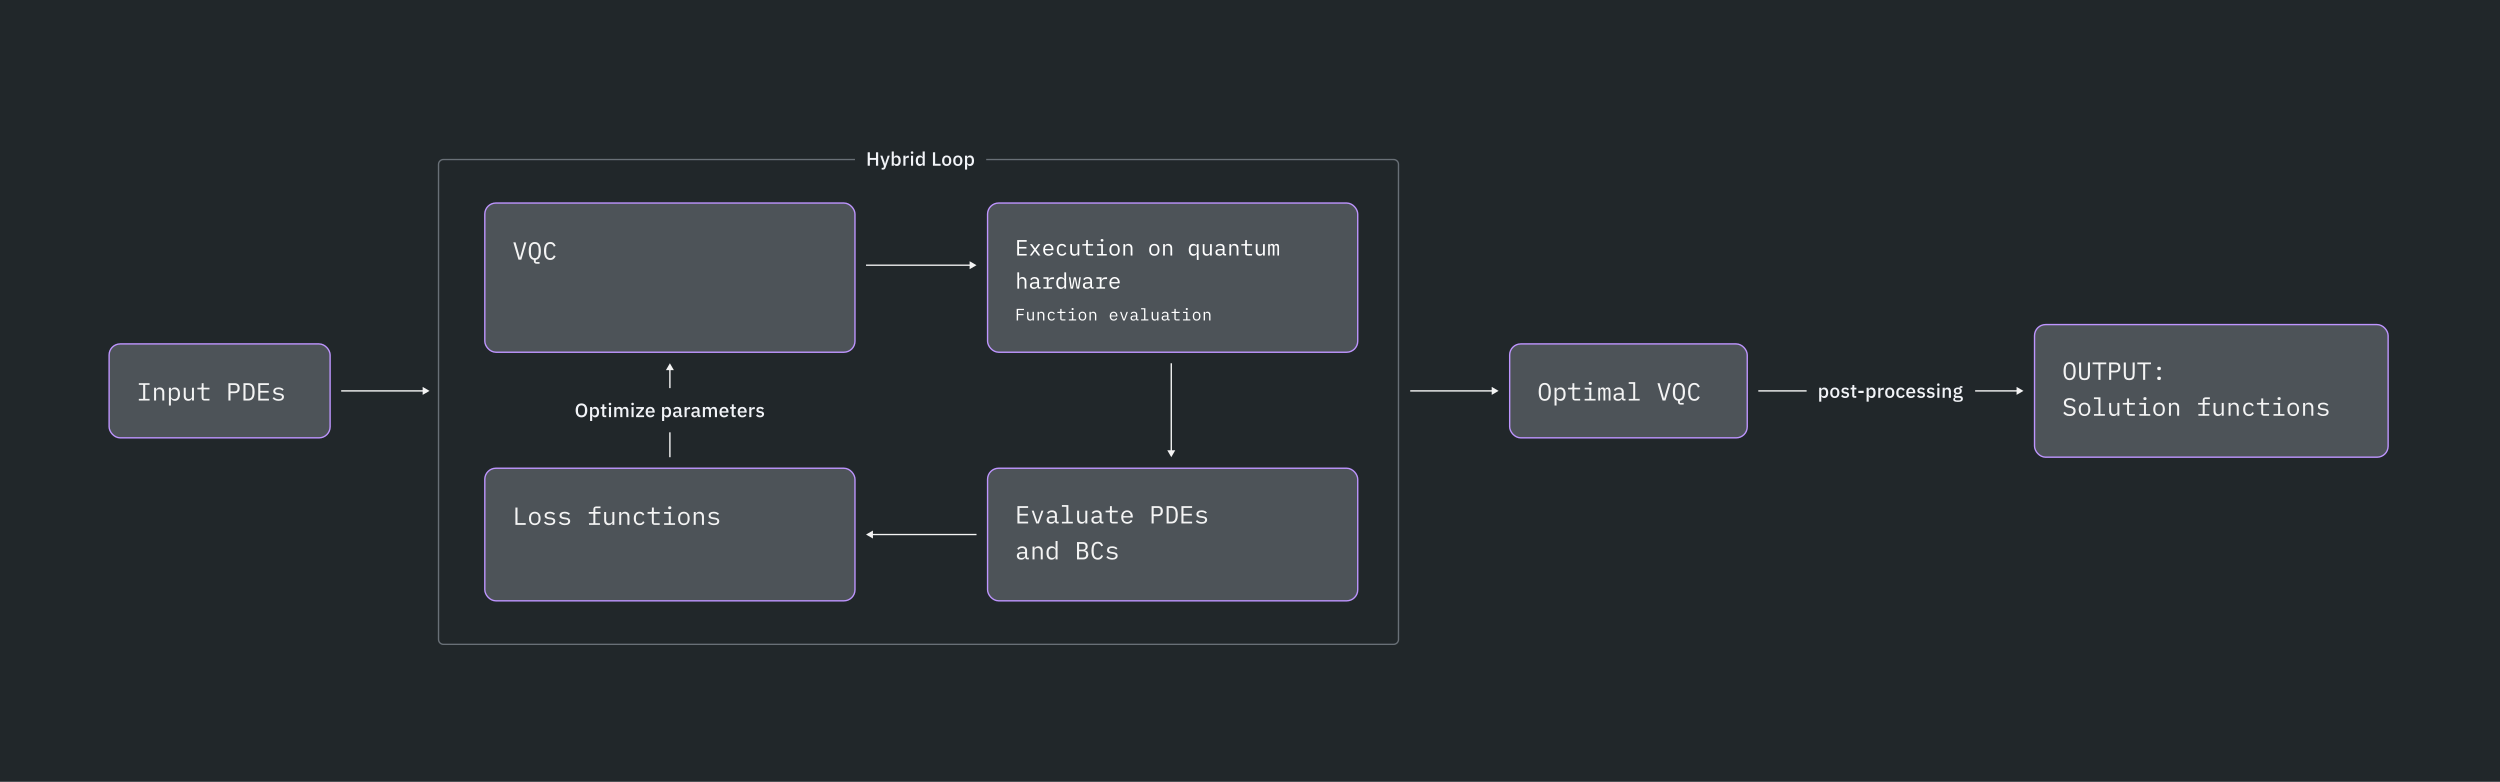 <svg width="1810" height="566" viewBox="0 0 1810 566" fill="none" xmlns="http://www.w3.org/2000/svg">
<rect width="1810" height="566" fill="#21272A"/>
<rect x="79" y="249" width="160" height="68" rx="8" fill="#4D5358"/>
<rect x="79" y="249" width="160" height="68" rx="8" stroke="#BE95FF"/>
<path d="M108.288 290H100.512V288.794H103.644V278.642H100.512V277.436H108.288V278.642H105.156V288.794H108.288V290ZM112.997 290H111.557V280.712H112.997V282.224H113.069C113.465 281.306 114.185 280.496 115.715 280.496C117.659 280.496 118.937 281.792 118.937 284.042V290H117.497V284.294C117.497 282.602 116.723 281.774 115.301 281.774C114.149 281.774 112.997 282.332 112.997 283.556V290ZM122.296 293.6V280.712H123.736V282.224H123.808C124.402 281.09 125.374 280.496 126.67 280.496C128.938 280.496 130.306 282.314 130.306 285.356C130.306 288.398 128.938 290.216 126.67 290.216C125.374 290.216 124.402 289.622 123.808 288.488H123.736V293.6H122.296ZM126.112 288.938C127.786 288.938 128.758 287.822 128.758 286.148V284.564C128.758 282.89 127.786 281.774 126.112 281.774C124.834 281.774 123.736 282.44 123.736 283.682V287.03C123.736 288.272 124.834 288.938 126.112 288.938ZM138.975 290V288.488H138.903C138.507 289.406 137.787 290.216 136.257 290.216C134.313 290.216 133.035 288.92 133.035 286.67V280.712H134.475V286.418C134.475 288.11 135.249 288.938 136.671 288.938C137.823 288.938 138.975 288.38 138.975 287.156V280.712H140.415V290H138.975ZM151.64 290H148.022C146.618 290 145.97 289.118 145.97 287.876V281.936H142.874V280.712H145.178C145.79 280.712 146.024 280.496 146.024 279.866V277.436H147.41V280.712H151.64V281.936H147.41V288.776H151.64V290ZM166.89 290H165.378V277.436H169.95C172.272 277.436 173.532 278.786 173.532 281.054C173.532 283.322 172.272 284.672 169.95 284.672H166.89V290ZM166.89 278.75V283.358H169.914C171.174 283.358 171.93 282.692 171.93 281.522V280.586C171.93 279.416 171.174 278.75 169.914 278.75H166.89ZM176.261 290V277.436H179.771C182.831 277.436 184.343 279.596 184.343 283.718C184.343 287.84 182.831 290 179.771 290H176.261ZM177.773 288.686H179.699C181.697 288.686 182.741 287.21 182.741 284.69V282.746C182.741 280.226 181.697 278.75 179.699 278.75H177.773V288.686ZM194.704 290H186.964V277.436H194.704V278.75H188.476V282.98H194.488V284.294H188.476V288.686H194.704V290ZM201.645 290.216C199.701 290.216 198.315 289.496 197.343 288.398L198.315 287.552C199.197 288.488 200.205 289.01 201.681 289.01C203.121 289.01 204.147 288.506 204.147 287.408C204.147 286.436 203.355 286.184 202.509 286.058L201.051 285.842C199.737 285.644 197.865 285.284 197.865 283.268C197.865 281.414 199.449 280.496 201.609 280.496C203.283 280.496 204.507 281.054 205.389 281.99L204.453 282.872C204.021 282.35 203.193 281.702 201.555 281.702C200.097 281.702 199.287 282.224 199.287 283.178C199.287 284.15 200.097 284.402 200.925 284.528L202.383 284.744C203.715 284.942 205.569 285.302 205.569 287.318C205.569 289.154 204.021 290.216 201.645 290.216Z" fill="#F4F4F4"/>
<rect x="351" y="147" width="268" height="108" rx="8" fill="#4D5358"/>
<rect x="351" y="147" width="268" height="108" rx="8" stroke="#BE95FF"/>
<path d="M377.426 188H375.374L371.648 175.436H373.25L375.032 181.718L376.382 186.47H376.472L377.822 181.718L379.604 175.436H381.152L377.426 188ZM390.631 189.728V190.952H388.525C387.121 190.952 386.473 190.07 386.473 188.828V188.162C383.917 187.82 382.801 185.48 382.801 181.718C382.801 177.614 384.133 175.22 387.193 175.22C390.253 175.22 391.585 177.614 391.585 181.718C391.585 185.48 390.451 187.82 387.913 188.162V189.728H390.631ZM387.193 186.902C389.191 186.902 389.983 185.264 389.983 182.744V180.692C389.983 178.172 389.191 176.534 387.193 176.534C385.195 176.534 384.403 178.172 384.403 180.692V182.744C384.403 185.264 385.195 186.902 387.193 186.902ZM398.4 188.216C395.34 188.216 393.846 185.894 393.846 181.718C393.846 177.542 395.34 175.22 398.4 175.22C400.704 175.22 401.658 176.606 402.27 177.974L400.974 178.568C400.524 177.452 399.93 176.534 398.4 176.534C396.402 176.534 395.448 178.172 395.448 180.692V182.744C395.448 185.264 396.402 186.902 398.4 186.902C399.93 186.902 400.524 185.984 400.974 184.868L402.27 185.462C401.658 186.83 400.704 188.216 398.4 188.216Z" fill="#F4F4F4"/>
<rect x="351" y="339" width="268" height="96" rx="8" fill="#4D5358"/>
<rect x="351" y="339" width="268" height="96" rx="8" stroke="#BE95FF"/>
<path d="M380.63 380H373.16V367.436H374.672V378.686H380.63V380ZM387.193 380.216C384.583 380.216 382.981 378.308 382.981 375.356C382.981 372.404 384.583 370.496 387.193 370.496C389.803 370.496 391.405 372.404 391.405 375.356C391.405 378.308 389.803 380.216 387.193 380.216ZM387.193 378.974C388.795 378.974 389.875 378.02 389.875 376.022V374.69C389.875 372.692 388.795 371.738 387.193 371.738C385.591 371.738 384.511 372.692 384.511 374.69V376.022C384.511 378.02 385.591 378.974 387.193 378.974ZM398.094 380.216C396.15 380.216 394.764 379.496 393.792 378.398L394.764 377.552C395.646 378.488 396.654 379.01 398.13 379.01C399.57 379.01 400.596 378.506 400.596 377.408C400.596 376.436 399.804 376.184 398.958 376.058L397.5 375.842C396.186 375.644 394.314 375.284 394.314 373.268C394.314 371.414 395.898 370.496 398.058 370.496C399.732 370.496 400.956 371.054 401.838 371.99L400.902 372.872C400.47 372.35 399.642 371.702 398.004 371.702C396.546 371.702 395.736 372.224 395.736 373.178C395.736 374.15 396.546 374.402 397.374 374.528L398.832 374.744C400.164 374.942 402.018 375.302 402.018 377.318C402.018 379.154 400.47 380.216 398.094 380.216ZM408.887 380.216C406.943 380.216 405.557 379.496 404.585 378.398L405.557 377.552C406.439 378.488 407.447 379.01 408.923 379.01C410.363 379.01 411.389 378.506 411.389 377.408C411.389 376.436 410.597 376.184 409.751 376.058L408.293 375.842C406.979 375.644 405.107 375.284 405.107 373.268C405.107 371.414 406.691 370.496 408.851 370.496C410.525 370.496 411.749 371.054 412.631 371.99L411.695 372.872C411.263 372.35 410.435 371.702 408.797 371.702C407.339 371.702 406.529 372.224 406.529 373.178C406.529 374.15 407.339 374.402 408.167 374.528L409.625 374.744C410.957 374.942 412.811 375.302 412.811 377.318C412.811 379.154 411.263 380.216 408.887 380.216ZM426.459 380V378.776H429.591V371.936H426.279V370.712H429.591V368.804C429.591 367.562 430.239 366.68 431.643 366.68H434.757V367.904H431.031V370.712H434.757V371.936H431.031V378.776H434.343V380H426.459ZM443.354 380V378.488H443.282C442.886 379.406 442.166 380.216 440.636 380.216C438.692 380.216 437.414 378.92 437.414 376.67V370.712H438.854V376.418C438.854 378.11 439.628 378.938 441.05 378.938C442.202 378.938 443.354 378.38 443.354 377.156V370.712H444.794V380H443.354ZM449.755 380H448.315V370.712H449.755V372.224H449.827C450.223 371.306 450.943 370.496 452.473 370.496C454.417 370.496 455.695 371.792 455.695 374.042V380H454.255V374.294C454.255 372.602 453.481 371.774 452.059 371.774C450.907 371.774 449.755 372.332 449.755 373.556V380ZM463.068 380.216C460.404 380.216 458.856 378.29 458.856 375.356C458.856 372.404 460.422 370.496 463.05 370.496C464.85 370.496 465.966 371.378 466.488 372.638L465.336 373.25C464.994 372.296 464.202 371.738 463.05 371.738C461.358 371.738 460.404 372.926 460.404 374.564V376.148C460.404 377.786 461.34 378.974 463.086 378.974C464.328 378.974 465.138 378.362 465.606 377.354L466.632 378.056C466.092 379.298 464.922 380.216 463.068 380.216ZM477.605 380H473.987C472.583 380 471.935 379.118 471.935 377.876V371.936H468.839V370.712H471.143C471.755 370.712 471.989 370.496 471.989 369.866V367.436H473.375V370.712H477.605V371.936H473.375V378.776H477.605V380ZM484.906 368.66C484.078 368.66 483.772 368.264 483.772 367.742V367.454C483.772 366.932 484.078 366.536 484.906 366.536C485.734 366.536 486.04 366.932 486.04 367.454V367.742C486.04 368.264 485.734 368.66 484.906 368.66ZM480.838 380V378.776H484.186V371.936H480.838V370.712H485.626V378.776H488.758V380H480.838ZM495.123 380.216C492.513 380.216 490.911 378.308 490.911 375.356C490.911 372.404 492.513 370.496 495.123 370.496C497.733 370.496 499.335 372.404 499.335 375.356C499.335 378.308 497.733 380.216 495.123 380.216ZM495.123 378.974C496.725 378.974 497.805 378.02 497.805 376.022V374.69C497.805 372.692 496.725 371.738 495.123 371.738C493.521 371.738 492.441 372.692 492.441 374.69V376.022C492.441 378.02 493.521 378.974 495.123 378.974ZM503.72 380H502.28V370.712H503.72V372.224H503.792C504.188 371.306 504.908 370.496 506.438 370.496C508.382 370.496 509.66 371.792 509.66 374.042V380H508.22V374.294C508.22 372.602 507.446 371.774 506.024 371.774C504.872 371.774 503.72 372.332 503.72 373.556V380ZM516.817 380.216C514.873 380.216 513.487 379.496 512.515 378.398L513.487 377.552C514.369 378.488 515.377 379.01 516.853 379.01C518.293 379.01 519.319 378.506 519.319 377.408C519.319 376.436 518.527 376.184 517.681 376.058L516.223 375.842C514.909 375.644 513.037 375.284 513.037 373.268C513.037 371.414 514.621 370.496 516.781 370.496C518.455 370.496 519.679 371.054 520.561 371.99L519.625 372.872C519.193 372.35 518.365 371.702 516.727 371.702C515.269 371.702 514.459 372.224 514.459 373.178C514.459 374.15 515.269 374.402 516.097 374.528L517.555 374.744C518.887 374.942 520.741 375.302 520.741 377.318C520.741 379.154 519.193 380.216 516.817 380.216Z" fill="#F4F4F4"/>
<rect x="1093" y="249" width="172" height="68" rx="8" fill="#4D5358"/>
<rect x="1093" y="249" width="172" height="68" rx="8" stroke="#BE95FF"/>
<path d="M1118.4 290.216C1115.34 290.216 1114.01 287.822 1114.01 283.718C1114.01 279.614 1115.34 277.22 1118.4 277.22C1121.46 277.22 1122.79 279.614 1122.79 283.718C1122.79 287.822 1121.46 290.216 1118.4 290.216ZM1118.4 288.902C1120.4 288.902 1121.19 287.264 1121.19 284.744V282.692C1121.19 280.172 1120.4 278.534 1118.4 278.534C1116.4 278.534 1115.61 280.172 1115.61 282.692V284.744C1115.61 287.264 1116.4 288.902 1118.4 288.902ZM1125.5 293.6V280.712H1126.94V282.224H1127.01C1127.61 281.09 1128.58 280.496 1129.88 280.496C1132.14 280.496 1133.51 282.314 1133.51 285.356C1133.51 288.398 1132.14 290.216 1129.88 290.216C1128.58 290.216 1127.61 289.622 1127.01 288.488H1126.94V293.6H1125.5ZM1129.32 288.938C1130.99 288.938 1131.96 287.822 1131.96 286.148V284.564C1131.96 282.89 1130.99 281.774 1129.32 281.774C1128.04 281.774 1126.94 282.44 1126.94 283.682V287.03C1126.94 288.272 1128.04 288.938 1129.32 288.938ZM1144.05 290H1140.44C1139.03 290 1138.38 289.118 1138.38 287.876V281.936H1135.29V280.712H1137.59C1138.2 280.712 1138.44 280.496 1138.44 279.866V277.436H1139.82V280.712H1144.05V281.936H1139.82V288.776H1144.05V290ZM1151.35 278.66C1150.53 278.66 1150.22 278.264 1150.22 277.742V277.454C1150.22 276.932 1150.53 276.536 1151.35 276.536C1152.18 276.536 1152.49 276.932 1152.49 277.454V277.742C1152.49 278.264 1152.18 278.66 1151.35 278.66ZM1147.29 290V288.776H1150.63V281.936H1147.29V280.712H1152.07V288.776H1155.21V290H1147.29ZM1158.48 290H1157.14V280.712H1158.48V281.792H1158.55C1158.84 281.072 1159.3 280.496 1160.33 280.496C1161.39 280.496 1161.91 281.09 1162.02 281.954H1162.08C1162.42 281.108 1162.99 280.496 1164.09 280.496C1165.6 280.496 1166 281.594 1166 283.556V290H1164.67V283.79C1164.67 282.206 1164.4 281.684 1163.53 281.684C1162.78 281.684 1162.24 282.188 1162.24 283.178V290H1160.91V283.79C1160.91 282.206 1160.64 281.684 1159.79 281.684C1159.02 281.684 1158.48 282.188 1158.48 283.178V290ZM1176.86 290H1175.87C1174.76 290 1174.33 289.352 1174.22 288.488H1174.13C1173.73 289.55 1172.85 290.216 1171.34 290.216C1169.39 290.216 1168.15 289.136 1168.15 287.39C1168.15 285.68 1169.36 284.69 1172.15 284.69H1174.13V283.772C1174.13 282.422 1173.32 281.72 1171.91 281.72C1170.67 281.72 1169.92 282.242 1169.43 283.088L1168.46 282.368C1168.93 281.396 1170.11 280.496 1172 280.496C1174.18 280.496 1175.57 281.666 1175.57 283.628V288.74H1176.86V290ZM1171.59 289.01C1173.07 289.01 1174.13 288.254 1174.13 287.3V285.77H1172.15C1170.44 285.77 1169.66 286.274 1169.66 287.174V287.552C1169.66 288.506 1170.4 289.01 1171.59 289.01ZM1179.2 290V288.776H1182.44V277.904H1179.2V276.68H1183.88V288.776H1187.12V290H1179.2ZM1205.77 290H1203.72L1199.99 277.436H1201.59L1203.38 283.718L1204.73 288.47H1204.82L1206.17 283.718L1207.95 277.436H1209.5L1205.77 290ZM1218.97 291.728V292.952H1216.87C1215.46 292.952 1214.82 292.07 1214.82 290.828V290.162C1212.26 289.82 1211.14 287.48 1211.14 283.718C1211.14 279.614 1212.48 277.22 1215.54 277.22C1218.6 277.22 1219.93 279.614 1219.93 283.718C1219.93 287.48 1218.79 289.82 1216.26 290.162V291.728H1218.97ZM1215.54 288.902C1217.53 288.902 1218.33 287.264 1218.33 284.744V282.692C1218.33 280.172 1217.53 278.534 1215.54 278.534C1213.54 278.534 1212.75 280.172 1212.75 282.692V284.744C1212.75 287.264 1213.54 288.902 1215.54 288.902ZM1226.74 290.216C1223.68 290.216 1222.19 287.894 1222.19 283.718C1222.19 279.542 1223.68 277.22 1226.74 277.22C1229.05 277.22 1230 278.606 1230.61 279.974L1229.32 280.568C1228.87 279.452 1228.27 278.534 1226.74 278.534C1224.75 278.534 1223.79 280.172 1223.79 282.692V284.744C1223.79 287.264 1224.75 288.902 1226.74 288.902C1228.27 288.902 1228.87 287.984 1229.32 286.868L1230.61 287.462C1230 288.83 1229.05 290.216 1226.74 290.216Z" fill="#F4F4F4"/>
<rect x="1473" y="235" width="256" height="96" rx="8" fill="#4D5358"/>
<rect x="1473" y="235" width="256" height="96" rx="8" stroke="#BE95FF"/>
<path d="M1498.4 275.216C1495.34 275.216 1494.01 272.822 1494.01 268.718C1494.01 264.614 1495.34 262.22 1498.4 262.22C1501.46 262.22 1502.79 264.614 1502.79 268.718C1502.79 272.822 1501.46 275.216 1498.4 275.216ZM1498.4 273.902C1500.4 273.902 1501.19 272.264 1501.19 269.744V267.692C1501.19 265.172 1500.4 263.534 1498.4 263.534C1496.4 263.534 1495.61 265.172 1495.61 267.692V269.744C1495.61 272.264 1496.4 273.902 1498.4 273.902ZM1505.23 262.436H1506.74V269.978C1506.74 272.408 1506.83 273.902 1509.19 273.902C1511.55 273.902 1511.64 272.408 1511.64 269.978V262.436H1513.15V269.618C1513.15 273.344 1512.61 275.216 1509.19 275.216C1505.77 275.216 1505.23 273.344 1505.23 269.618V262.436ZM1524.94 263.75H1520.74V275H1519.23V263.75H1515.04V262.436H1524.94V263.75ZM1528.51 275H1527V262.436H1531.57C1533.89 262.436 1535.15 263.786 1535.15 266.054C1535.15 268.322 1533.89 269.672 1531.57 269.672H1528.51V275ZM1528.51 263.75V268.358H1531.53C1532.79 268.358 1533.55 267.692 1533.55 266.522V265.586C1533.55 264.416 1532.79 263.75 1531.53 263.75H1528.51ZM1537.61 262.436H1539.12V269.978C1539.12 272.408 1539.21 273.902 1541.57 273.902C1543.93 273.902 1544.02 272.408 1544.02 269.978V262.436H1545.53V269.618C1545.53 273.344 1544.99 275.216 1541.57 275.216C1538.15 275.216 1537.61 273.344 1537.61 269.618V262.436ZM1557.31 263.75H1553.12V275H1551.61V263.75H1547.41V262.436H1557.31V263.75ZM1563.16 275.162C1562.19 275.162 1561.83 274.694 1561.83 274.082V273.758C1561.83 273.146 1562.19 272.678 1563.16 272.678C1564.13 272.678 1564.49 273.146 1564.49 273.758V274.082C1564.49 274.694 1564.13 275.162 1563.16 275.162ZM1563.16 268.034C1562.19 268.034 1561.83 267.566 1561.83 266.954V266.63C1561.83 266.018 1562.19 265.55 1563.16 265.55C1564.13 265.55 1564.49 266.018 1564.49 266.63V266.954C1564.49 267.566 1564.13 268.034 1563.16 268.034ZM1498.36 301.216C1496.11 301.216 1494.75 300.298 1493.81 299.002L1494.91 298.102C1495.88 299.326 1496.91 299.92 1498.42 299.92C1500.24 299.92 1501.23 299.038 1501.23 297.526C1501.23 296.302 1500.6 295.654 1498.89 295.366L1497.48 295.132C1495.02 294.718 1494.24 293.296 1494.24 291.712C1494.24 289.408 1495.88 288.22 1498.44 288.22C1500.43 288.22 1501.8 288.94 1502.65 290.146L1501.59 291.064C1500.88 290.146 1499.98 289.516 1498.42 289.516C1496.73 289.516 1495.77 290.254 1495.77 291.676C1495.77 292.792 1496.35 293.512 1498.13 293.818L1499.48 294.052C1501.95 294.484 1502.76 295.852 1502.76 297.49C1502.76 299.812 1501.15 301.216 1498.36 301.216ZM1509.19 301.216C1506.58 301.216 1504.98 299.308 1504.98 296.356C1504.98 293.404 1506.58 291.496 1509.19 291.496C1511.8 291.496 1513.4 293.404 1513.4 296.356C1513.4 299.308 1511.8 301.216 1509.19 301.216ZM1509.19 299.974C1510.79 299.974 1511.87 299.02 1511.87 297.022V295.69C1511.87 293.692 1510.79 292.738 1509.19 292.738C1507.59 292.738 1506.51 293.692 1506.51 295.69V297.022C1506.51 299.02 1507.59 299.974 1509.19 299.974ZM1516.03 301V299.776H1519.27V288.904H1516.03V287.68H1520.71V299.776H1523.95V301H1516.03ZM1532.97 301V299.488H1532.9C1532.51 300.406 1531.79 301.216 1530.26 301.216C1528.31 301.216 1527.03 299.92 1527.03 297.67V291.712H1528.47V297.418C1528.47 299.11 1529.25 299.938 1530.67 299.938C1531.82 299.938 1532.97 299.38 1532.97 298.156V291.712H1534.41V301H1532.97ZM1545.64 301H1542.02C1540.62 301 1539.97 300.118 1539.97 298.876V292.936H1536.87V291.712H1539.18C1539.79 291.712 1540.02 291.496 1540.02 290.866V288.436H1541.41V291.712H1545.64V292.936H1541.41V299.776H1545.64V301ZM1552.94 289.66C1552.11 289.66 1551.81 289.264 1551.81 288.742V288.454C1551.81 287.932 1552.11 287.536 1552.94 287.536C1553.77 287.536 1554.07 287.932 1554.07 288.454V288.742C1554.07 289.264 1553.77 289.66 1552.94 289.66ZM1548.87 301V299.776H1552.22V292.936H1548.87V291.712H1553.66V299.776H1556.79V301H1548.87ZM1563.16 301.216C1560.55 301.216 1558.95 299.308 1558.95 296.356C1558.95 293.404 1560.55 291.496 1563.16 291.496C1565.77 291.496 1567.37 293.404 1567.37 296.356C1567.37 299.308 1565.77 301.216 1563.16 301.216ZM1563.16 299.974C1564.76 299.974 1565.84 299.02 1565.84 297.022V295.69C1565.84 293.692 1564.76 292.738 1563.16 292.738C1561.56 292.738 1560.48 293.692 1560.48 295.69V297.022C1560.48 299.02 1561.56 299.974 1563.16 299.974ZM1571.75 301H1570.31V291.712H1571.75V293.224H1571.83C1572.22 292.306 1572.94 291.496 1574.47 291.496C1576.42 291.496 1577.69 292.792 1577.69 295.042V301H1576.25V295.294C1576.25 293.602 1575.48 292.774 1574.06 292.774C1572.91 292.774 1571.75 293.332 1571.75 294.556V301ZM1591.63 301V299.776H1594.76V292.936H1591.45V291.712H1594.76V289.804C1594.76 288.562 1595.41 287.68 1596.81 287.68H1599.93V288.904H1596.2V291.712H1599.93V292.936H1596.2V299.776H1599.51V301H1591.63ZM1608.53 301V299.488H1608.45C1608.06 300.406 1607.34 301.216 1605.81 301.216C1603.86 301.216 1602.59 299.92 1602.59 297.67V291.712H1604.03V297.418C1604.03 299.11 1604.8 299.938 1606.22 299.938C1607.37 299.938 1608.53 299.38 1608.53 298.156V291.712H1609.97V301H1608.53ZM1614.93 301H1613.49V291.712H1614.93V293.224H1615C1615.39 292.306 1616.11 291.496 1617.64 291.496C1619.59 291.496 1620.87 292.792 1620.87 295.042V301H1619.43V295.294C1619.43 293.602 1618.65 292.774 1617.23 292.774C1616.08 292.774 1614.93 293.332 1614.93 294.556V301ZM1628.24 301.216C1625.58 301.216 1624.03 299.29 1624.03 296.356C1624.03 293.404 1625.59 291.496 1628.22 291.496C1630.02 291.496 1631.14 292.378 1631.66 293.638L1630.51 294.25C1630.17 293.296 1629.37 292.738 1628.22 292.738C1626.53 292.738 1625.58 293.926 1625.58 295.564V297.148C1625.58 298.786 1626.51 299.974 1628.26 299.974C1629.5 299.974 1630.31 299.362 1630.78 298.354L1631.8 299.056C1631.26 300.298 1630.09 301.216 1628.24 301.216ZM1642.78 301H1639.16C1637.75 301 1637.11 300.118 1637.11 298.876V292.936H1634.01V291.712H1636.31C1636.93 291.712 1637.16 291.496 1637.16 290.866V288.436H1638.55V291.712H1642.78V292.936H1638.55V299.776H1642.78V301ZM1650.08 289.66C1649.25 289.66 1648.94 289.264 1648.94 288.742V288.454C1648.94 287.932 1649.25 287.536 1650.08 287.536C1650.91 287.536 1651.21 287.932 1651.21 288.454V288.742C1651.21 289.264 1650.91 289.66 1650.08 289.66ZM1646.01 301V299.776H1649.36V292.936H1646.01V291.712H1650.8V299.776H1653.93V301H1646.01ZM1660.29 301.216C1657.68 301.216 1656.08 299.308 1656.08 296.356C1656.08 293.404 1657.68 291.496 1660.29 291.496C1662.9 291.496 1664.51 293.404 1664.51 296.356C1664.51 299.308 1662.9 301.216 1660.29 301.216ZM1660.29 299.974C1661.9 299.974 1662.98 299.02 1662.98 297.022V295.69C1662.98 293.692 1661.9 292.738 1660.29 292.738C1658.69 292.738 1657.61 293.692 1657.61 295.69V297.022C1657.61 299.02 1658.69 299.974 1660.29 299.974ZM1668.89 301H1667.45V291.712H1668.89V293.224H1668.96C1669.36 292.306 1670.08 291.496 1671.61 291.496C1673.55 291.496 1674.83 292.792 1674.83 295.042V301H1673.39V295.294C1673.39 293.602 1672.62 292.774 1671.2 292.774C1670.04 292.774 1668.89 293.332 1668.89 294.556V301ZM1681.99 301.216C1680.04 301.216 1678.66 300.496 1677.69 299.398L1678.66 298.552C1679.54 299.488 1680.55 300.01 1682.02 300.01C1683.46 300.01 1684.49 299.506 1684.49 298.408C1684.49 297.436 1683.7 297.184 1682.85 297.058L1681.39 296.842C1680.08 296.644 1678.21 296.284 1678.21 294.268C1678.21 292.414 1679.79 291.496 1681.95 291.496C1683.63 291.496 1684.85 292.054 1685.73 292.99L1684.8 293.872C1684.36 293.35 1683.54 292.702 1681.9 292.702C1680.44 292.702 1679.63 293.224 1679.63 294.178C1679.63 295.15 1680.44 295.402 1681.27 295.528L1682.73 295.744C1684.06 295.942 1685.91 296.302 1685.91 298.318C1685.91 300.154 1684.36 301.216 1681.99 301.216Z" fill="#F4F4F4"/>
<rect x="715" y="147" width="268" height="108" rx="8" fill="#4D5358"/>
<rect x="715" y="147" width="268" height="108" rx="8" stroke="#BE95FF"/>
<path d="M743.32 185H736.44V173.832H743.32V175H737.784V178.76H743.128V179.928H737.784V183.832H743.32V185ZM747.042 185H745.57L748.642 180.808L745.65 176.744H747.186L748.434 178.488L749.426 179.864H749.49L750.45 178.488L751.682 176.744H753.154L750.13 180.792L753.234 185H751.698L750.306 183.064L749.362 181.752H749.298L748.386 183.064L747.042 185ZM759.132 185.192C756.764 185.192 755.26 183.496 755.26 180.888C755.26 178.248 756.812 176.552 759.052 176.552C761.276 176.552 762.716 178.248 762.716 180.584V181.192H756.604V181.576C756.604 183.032 757.58 184.088 759.132 184.088C760.236 184.088 761.068 183.544 761.5 182.648L762.444 183.288C761.948 184.392 760.764 185.192 759.132 185.192ZM759.052 177.608C757.644 177.608 756.604 178.68 756.604 180.12V180.232H761.34V180.056C761.34 178.6 760.412 177.608 759.052 177.608ZM768.869 185.192C766.501 185.192 765.125 183.48 765.125 180.872C765.125 178.248 766.517 176.552 768.853 176.552C770.453 176.552 771.445 177.336 771.909 178.456L770.885 179C770.581 178.152 769.877 177.656 768.853 177.656C767.349 177.656 766.501 178.712 766.501 180.168V181.576C766.501 183.032 767.333 184.088 768.885 184.088C769.989 184.088 770.709 183.544 771.125 182.648L772.037 183.272C771.557 184.376 770.517 185.192 768.869 185.192ZM780.127 185V183.656H780.063C779.711 184.472 779.071 185.192 777.711 185.192C775.983 185.192 774.847 184.04 774.847 182.04V176.744H776.127V181.816C776.127 183.32 776.815 184.056 778.079 184.056C779.103 184.056 780.127 183.56 780.127 182.472V176.744H781.407V185H780.127ZM791.385 185H788.169C786.921 185 786.345 184.216 786.345 183.112V177.832H783.593V176.744H785.641C786.185 176.744 786.393 176.552 786.393 175.992V173.832H787.625V176.744H791.385V177.832H787.625V183.912H791.385V185ZM797.875 174.92C797.139 174.92 796.867 174.568 796.867 174.104V173.848C796.867 173.384 797.139 173.032 797.875 173.032C798.611 173.032 798.883 173.384 798.883 173.848V174.104C798.883 174.568 798.611 174.92 797.875 174.92ZM794.259 185V183.912H797.235V177.832H794.259V176.744H798.515V183.912H801.299V185H794.259ZM806.956 185.192C804.636 185.192 803.212 183.496 803.212 180.872C803.212 178.248 804.636 176.552 806.956 176.552C809.276 176.552 810.7 178.248 810.7 180.872C810.7 183.496 809.276 185.192 806.956 185.192ZM806.956 184.088C808.38 184.088 809.34 183.24 809.34 181.464V180.28C809.34 178.504 808.38 177.656 806.956 177.656C805.532 177.656 804.572 178.504 804.572 180.28V181.464C804.572 183.24 805.532 184.088 806.956 184.088ZM814.598 185H813.318V176.744H814.598V178.088H814.662C815.014 177.272 815.654 176.552 817.014 176.552C818.742 176.552 819.878 177.704 819.878 179.704V185H818.598V179.928C818.598 178.424 817.91 177.688 816.646 177.688C815.622 177.688 814.598 178.184 814.598 179.272V185ZM835.738 185.192C833.418 185.192 831.993 183.496 831.993 180.872C831.993 178.248 833.418 176.552 835.738 176.552C838.058 176.552 839.482 178.248 839.482 180.872C839.482 183.496 838.058 185.192 835.738 185.192ZM835.738 184.088C837.162 184.088 838.122 183.24 838.122 181.464V180.28C838.122 178.504 837.162 177.656 835.738 177.656C834.314 177.656 833.354 178.504 833.354 180.28V181.464C833.354 183.24 834.314 184.088 835.738 184.088ZM843.379 185H842.099V176.744H843.379V178.088H843.443C843.795 177.272 844.435 176.552 845.795 176.552C847.523 176.552 848.659 177.704 848.659 179.704V185H847.379V179.928C847.379 178.424 846.691 177.688 845.427 177.688C844.403 177.688 843.379 178.184 843.379 179.272V185ZM866.519 188.2V183.656H866.455C865.927 184.664 865.063 185.192 863.911 185.192C861.895 185.192 860.679 183.576 860.679 180.872C860.679 178.168 861.895 176.552 863.911 176.552C865.063 176.552 865.927 177.08 866.455 178.088H866.519V176.744H867.799V188.2H866.519ZM864.407 184.056C865.543 184.056 866.519 183.464 866.519 182.36V179.384C866.519 178.28 865.543 177.688 864.407 177.688C862.919 177.688 862.055 178.68 862.055 180.168V181.576C862.055 183.064 862.919 184.056 864.407 184.056ZM876.065 185V183.656H876.001C875.649 184.472 875.009 185.192 873.649 185.192C871.921 185.192 870.785 184.04 870.785 182.04V176.744H872.065V181.816C872.065 183.32 872.753 184.056 874.016 184.056C875.041 184.056 876.065 183.56 876.065 182.472V176.744H877.345V185H876.065ZM887.706 185H886.826C885.834 185 885.45 184.424 885.354 183.656H885.274C884.922 184.6 884.138 185.192 882.794 185.192C881.066 185.192 879.962 184.232 879.962 182.68C879.962 181.16 881.034 180.28 883.514 180.28H885.274V179.464C885.274 178.264 884.554 177.64 883.306 177.64C882.202 177.64 881.53 178.104 881.098 178.856L880.234 178.216C880.65 177.352 881.706 176.552 883.386 176.552C885.322 176.552 886.554 177.592 886.554 179.336V183.88H887.706V185ZM883.018 184.12C884.33 184.12 885.274 183.448 885.274 182.6V181.24H883.514C881.994 181.24 881.306 181.688 881.306 182.488V182.824C881.306 183.672 881.962 184.12 883.018 184.12ZM891.348 185H890.068V176.744H891.348V178.088H891.412C891.764 177.272 892.404 176.552 893.764 176.552C895.492 176.552 896.628 177.704 896.628 179.704V185H895.348V179.928C895.348 178.424 894.66 177.688 893.396 177.688C892.372 177.688 891.348 178.184 891.348 179.272V185ZM906.51 185H903.294C902.046 185 901.47 184.216 901.47 183.112V177.832H898.718V176.744H900.766C901.31 176.744 901.518 176.552 901.518 175.992V173.832H902.75V176.744H906.51V177.832H902.75V183.912H906.51V185ZM914.44 185V183.656H914.376C914.024 184.472 913.384 185.192 912.024 185.192C910.296 185.192 909.16 184.04 909.16 182.04V176.744H910.44V181.816C910.44 183.32 911.128 184.056 912.391 184.056C913.416 184.056 914.44 183.56 914.44 182.472V176.744H915.72V185H914.44ZM919.329 185H918.145V176.744H919.329V177.704H919.393C919.649 177.064 920.065 176.552 920.977 176.552C921.921 176.552 922.385 177.08 922.481 177.848H922.529C922.833 177.096 923.345 176.552 924.321 176.552C925.665 176.552 926.017 177.528 926.017 179.272V185H924.833V179.48C924.833 178.072 924.593 177.608 923.825 177.608C923.153 177.608 922.673 178.056 922.673 178.936V185H921.489V179.48C921.489 178.072 921.249 177.608 920.497 177.608C919.809 177.608 919.329 178.056 919.329 178.936V185ZM736.568 209V197.16H737.848V202.088H737.912C738.264 201.272 738.904 200.552 740.264 200.552C741.992 200.552 743.128 201.704 743.128 203.704V209H741.848V203.928C741.848 202.424 741.16 201.688 739.896 201.688C738.872 201.688 737.848 202.184 737.848 203.272V209H736.568ZM753.394 209H752.514C751.522 209 751.138 208.424 751.042 207.656H750.962C750.61 208.6 749.826 209.192 748.482 209.192C746.754 209.192 745.65 208.232 745.65 206.68C745.65 205.16 746.722 204.28 749.202 204.28H750.962V203.464C750.962 202.264 750.242 201.64 748.994 201.64C747.89 201.64 747.218 202.104 746.786 202.856L745.922 202.216C746.338 201.352 747.394 200.552 749.074 200.552C751.01 200.552 752.242 201.592 752.242 203.336V207.88H753.394V209ZM748.706 208.12C750.018 208.12 750.962 207.448 750.962 206.6V205.24H749.202C747.682 205.24 746.994 205.688 746.994 206.488V206.824C746.994 207.672 747.65 208.12 748.706 208.12ZM755.42 209V207.912H757.836V201.832H755.42V200.744H759.116V202.824H759.196C759.516 201.736 760.252 200.744 761.98 200.744H763.132V202.024H761.58C759.964 202.024 759.116 203.064 759.116 204.344V207.912H761.692V209H755.42ZM770.581 209V207.656H770.517C769.989 208.664 769.125 209.192 767.973 209.192C765.957 209.192 764.741 207.576 764.741 204.872C764.741 202.168 765.957 200.552 767.973 200.552C769.125 200.552 769.989 201.08 770.517 202.088H770.581V197.16H771.861V209H770.581ZM768.469 208.056C769.605 208.056 770.581 207.464 770.581 206.36V203.384C770.581 202.28 769.605 201.688 768.469 201.688C766.981 201.688 766.117 202.68 766.117 204.168V205.576C766.117 207.064 766.981 208.056 768.469 208.056ZM775.119 209L773.855 200.744H774.991L775.935 207.88H776.079L777.487 200.744H778.895L780.303 207.88H780.447L781.391 200.744H782.495L781.231 209H779.567L778.255 202.088H778.127L776.783 209H775.119ZM791.769 209H790.889C789.897 209 789.513 208.424 789.417 207.656H789.337C788.985 208.6 788.201 209.192 786.857 209.192C785.129 209.192 784.025 208.232 784.025 206.68C784.025 205.16 785.097 204.28 787.577 204.28H789.337V203.464C789.337 202.264 788.617 201.64 787.369 201.64C786.265 201.64 785.593 202.104 785.161 202.856L784.297 202.216C784.713 201.352 785.769 200.552 787.449 200.552C789.385 200.552 790.617 201.592 790.617 203.336V207.88H791.769V209ZM787.081 208.12C788.393 208.12 789.337 207.448 789.337 206.6V205.24H787.577C786.057 205.24 785.369 205.688 785.369 206.488V206.824C785.369 207.672 786.025 208.12 787.081 208.12ZM793.795 209V207.912H796.211V201.832H793.795V200.744H797.491V202.824H797.571C797.891 201.736 798.627 200.744 800.355 200.744H801.507V202.024H799.955C798.339 202.024 797.491 203.064 797.491 204.344V207.912H800.067V209H793.795ZM807.1 209.192C804.732 209.192 803.228 207.496 803.228 204.888C803.228 202.248 804.78 200.552 807.02 200.552C809.244 200.552 810.684 202.248 810.684 204.584V205.192H804.572V205.576C804.572 207.032 805.548 208.088 807.1 208.088C808.204 208.088 809.036 207.544 809.468 206.648L810.412 207.288C809.916 208.392 808.732 209.192 807.1 209.192ZM807.02 201.608C805.612 201.608 804.572 202.68 804.572 204.12V204.232H809.308V204.056C809.308 202.6 808.38 201.608 807.02 201.608Z" fill="white"/>
<path d="M737.088 232H736.08V223.624H741.36V224.5H737.088V227.32H741V228.196H737.088V232ZM747.579 232V230.992H747.531C747.267 231.604 746.787 232.144 745.767 232.144C744.471 232.144 743.619 231.28 743.619 229.78V225.808H744.579V229.612C744.579 230.74 745.095 231.292 746.043 231.292C746.811 231.292 747.579 230.92 747.579 230.104V225.808H748.539V232H747.579ZM752.167 232H751.207V225.808H752.167V226.816H752.215C752.479 226.204 752.959 225.664 753.979 225.664C755.275 225.664 756.127 226.528 756.127 228.028V232H755.167V228.196C755.167 227.068 754.651 226.516 753.703 226.516C752.935 226.516 752.167 226.888 752.167 227.704V232ZM761.362 232.144C759.586 232.144 758.554 230.86 758.554 228.904C758.554 226.936 759.598 225.664 761.35 225.664C762.55 225.664 763.294 226.252 763.642 227.092L762.874 227.5C762.646 226.864 762.118 226.492 761.35 226.492C760.222 226.492 759.586 227.284 759.586 228.376V229.432C759.586 230.524 760.21 231.316 761.374 231.316C762.202 231.316 762.742 230.908 763.054 230.236L763.738 230.704C763.378 231.532 762.598 232.144 761.362 232.144ZM771.373 232H768.961C768.025 232 767.593 231.412 767.593 230.584V226.624H765.529V225.808H767.065C767.473 225.808 767.629 225.664 767.629 225.244V223.624H768.553V225.808H771.373V226.624H768.553V231.184H771.373V232ZM776.561 224.44C776.009 224.44 775.805 224.176 775.805 223.828V223.636C775.805 223.288 776.009 223.024 776.561 223.024C777.113 223.024 777.317 223.288 777.317 223.636V223.828C777.317 224.176 777.113 224.44 776.561 224.44ZM773.849 232V231.184H776.081V226.624H773.849V225.808H777.041V231.184H779.129V232H773.849ZM783.692 232.144C781.952 232.144 780.884 230.872 780.884 228.904C780.884 226.936 781.952 225.664 783.692 225.664C785.432 225.664 786.5 226.936 786.5 228.904C786.5 230.872 785.432 232.144 783.692 232.144ZM783.692 231.316C784.76 231.316 785.48 230.68 785.48 229.348V228.46C785.48 227.128 784.76 226.492 783.692 226.492C782.624 226.492 781.904 227.128 781.904 228.46V229.348C781.904 230.68 782.624 231.316 783.692 231.316ZM789.743 232H788.783V225.808H789.743V226.816H789.791C790.055 226.204 790.535 225.664 791.555 225.664C792.851 225.664 793.703 226.528 793.703 228.028V232H792.743V228.196C792.743 227.068 792.227 226.516 791.279 226.516C790.511 226.516 789.743 226.888 789.743 227.704V232ZM806.346 232.144C804.57 232.144 803.442 230.872 803.442 228.916C803.442 226.936 804.606 225.664 806.286 225.664C807.954 225.664 809.034 226.936 809.034 228.688V229.144H804.45V229.432C804.45 230.524 805.182 231.316 806.346 231.316C807.174 231.316 807.798 230.908 808.122 230.236L808.83 230.716C808.458 231.544 807.57 232.144 806.346 232.144ZM806.286 226.456C805.23 226.456 804.45 227.26 804.45 228.34V228.424H808.002V228.292C808.002 227.2 807.306 226.456 806.286 226.456ZM814.365 232H813.141L810.921 225.808H811.893L812.781 228.4L813.741 231.196H813.789L814.749 228.4L815.637 225.808H816.585L814.365 232ZM824.268 232H823.608C822.864 232 822.576 231.568 822.504 230.992H822.444C822.18 231.7 821.592 232.144 820.584 232.144C819.288 232.144 818.46 231.424 818.46 230.26C818.46 229.12 819.264 228.46 821.124 228.46H822.444V227.848C822.444 226.948 821.904 226.48 820.968 226.48C820.14 226.48 819.636 226.828 819.312 227.392L818.664 226.912C818.976 226.264 819.768 225.664 821.028 225.664C822.48 225.664 823.404 226.444 823.404 227.752V231.16H824.268V232ZM820.752 231.34C821.736 231.34 822.444 230.836 822.444 230.2V229.18H821.124C819.984 229.18 819.468 229.516 819.468 230.116V230.368C819.468 231.004 819.96 231.34 820.752 231.34ZM826.144 232V231.184H828.304V223.936H826.144V223.12H829.264V231.184H831.424V232H826.144ZM837.763 232V230.992H837.715C837.451 231.604 836.971 232.144 835.951 232.144C834.655 232.144 833.803 231.28 833.803 229.78V225.808H834.763V229.612C834.763 230.74 835.279 231.292 836.227 231.292C836.995 231.292 837.763 230.92 837.763 230.104V225.808H838.723V232H837.763ZM846.814 232H846.154C845.41 232 845.122 231.568 845.05 230.992H844.99C844.726 231.7 844.138 232.144 843.13 232.144C841.834 232.144 841.006 231.424 841.006 230.26C841.006 229.12 841.81 228.46 843.67 228.46H844.99V227.848C844.99 226.948 844.45 226.48 843.514 226.48C842.686 226.48 842.182 226.828 841.858 227.392L841.21 226.912C841.522 226.264 842.314 225.664 843.574 225.664C845.026 225.664 845.95 226.444 845.95 227.752V231.16H846.814V232ZM843.298 231.34C844.282 231.34 844.99 230.836 844.99 230.2V229.18H843.67C842.53 229.18 842.014 229.516 842.014 230.116V230.368C842.014 231.004 842.506 231.34 843.298 231.34ZM854.042 232H851.63C850.694 232 850.262 231.412 850.262 230.584V226.624H848.198V225.808H849.734C850.142 225.808 850.298 225.664 850.298 225.244V223.624H851.222V225.808H854.042V226.624H851.222V231.184H854.042V232ZM859.229 224.44C858.677 224.44 858.473 224.176 858.473 223.828V223.636C858.473 223.288 858.677 223.024 859.229 223.024C859.781 223.024 859.985 223.288 859.985 223.636V223.828C859.985 224.176 859.781 224.44 859.229 224.44ZM856.517 232V231.184H858.749V226.624H856.517V225.808H859.709V231.184H861.797V232H856.517ZM866.36 232.144C864.62 232.144 863.552 230.872 863.552 228.904C863.552 226.936 864.62 225.664 866.36 225.664C868.1 225.664 869.168 226.936 869.168 228.904C869.168 230.872 868.1 232.144 866.36 232.144ZM866.36 231.316C867.428 231.316 868.148 230.68 868.148 229.348V228.46C868.148 227.128 867.428 226.492 866.36 226.492C865.292 226.492 864.572 227.128 864.572 228.46V229.348C864.572 230.68 865.292 231.316 866.36 231.316ZM872.412 232H871.452V225.808H872.412V226.816H872.46C872.724 226.204 873.204 225.664 874.224 225.664C875.52 225.664 876.372 226.528 876.372 228.028V232H875.412V228.196C875.412 227.068 874.896 226.516 873.948 226.516C873.18 226.516 872.412 226.888 872.412 227.704V232Z" fill="white"/>
<rect x="715" y="339" width="268" height="96" rx="8" fill="#4D5358"/>
<rect x="715" y="339" width="268" height="96" rx="8" stroke="#BE95FF"/>
<path d="M744.36 379H736.62V366.436H744.36V367.75H738.132V371.98H744.144V373.294H738.132V377.686H744.36V379ZM752.111 379H750.275L746.945 369.712H748.403L749.735 373.6L751.175 377.794H751.247L752.687 373.6L754.019 369.712H755.441L752.111 379ZM766.486 379H765.496C764.38 379 763.948 378.352 763.84 377.488H763.75C763.354 378.55 762.472 379.216 760.96 379.216C759.016 379.216 757.774 378.136 757.774 376.39C757.774 374.68 758.98 373.69 761.77 373.69H763.75V372.772C763.75 371.422 762.94 370.72 761.536 370.72C760.294 370.72 759.538 371.242 759.052 372.088L758.08 371.368C758.548 370.396 759.736 369.496 761.626 369.496C763.804 369.496 765.19 370.666 765.19 372.628V377.74H766.486V379ZM761.212 378.01C762.688 378.01 763.75 377.254 763.75 376.3V374.77H761.77C760.06 374.77 759.286 375.274 759.286 376.174V376.552C759.286 377.506 760.024 378.01 761.212 378.01ZM768.819 379V377.776H772.059V366.904H768.819V365.68H773.499V377.776H776.739V379H768.819ZM785.768 379V377.488H785.696C785.3 378.406 784.58 379.216 783.05 379.216C781.106 379.216 779.828 377.92 779.828 375.67V369.712H781.268V375.418C781.268 377.11 782.042 377.938 783.464 377.938C784.616 377.938 785.768 377.38 785.768 376.156V369.712H787.208V379H785.768ZM798.865 379H797.875C796.759 379 796.327 378.352 796.219 377.488H796.129C795.733 378.55 794.851 379.216 793.339 379.216C791.395 379.216 790.153 378.136 790.153 376.39C790.153 374.68 791.359 373.69 794.149 373.69H796.129V372.772C796.129 371.422 795.319 370.72 793.915 370.72C792.673 370.72 791.917 371.242 791.431 372.088L790.459 371.368C790.927 370.396 792.115 369.496 794.005 369.496C796.183 369.496 797.569 370.666 797.569 372.628V377.74H798.865V379ZM793.591 378.01C795.067 378.01 796.129 377.254 796.129 376.3V374.77H794.149C792.439 374.77 791.665 375.274 791.665 376.174V376.552C791.665 377.506 792.403 378.01 793.591 378.01ZM809.226 379H805.608C804.204 379 803.556 378.118 803.556 376.876V370.936H800.46V369.712H802.764C803.376 369.712 803.61 369.496 803.61 368.866V366.436H804.996V369.712H809.226V370.936H804.996V377.776H809.226V379ZM816.113 379.216C813.449 379.216 811.757 377.308 811.757 374.374C811.757 371.404 813.503 369.496 816.023 369.496C818.525 369.496 820.145 371.404 820.145 374.032V374.716H813.269V375.148C813.269 376.786 814.367 377.974 816.113 377.974C817.355 377.974 818.291 377.362 818.777 376.354L819.839 377.074C819.281 378.316 817.949 379.216 816.113 379.216ZM816.023 370.684C814.439 370.684 813.269 371.89 813.269 373.51V373.636H818.597V373.438C818.597 371.8 817.553 370.684 816.023 370.684ZM835.269 379H833.757V366.436H838.329C840.651 366.436 841.911 367.786 841.911 370.054C841.911 372.322 840.651 373.672 838.329 373.672H835.269V379ZM835.269 367.75V372.358H838.293C839.553 372.358 840.309 371.692 840.309 370.522V369.586C840.309 368.416 839.553 367.75 838.293 367.75H835.269ZM844.64 379V366.436H848.15C851.21 366.436 852.722 368.596 852.722 372.718C852.722 376.84 851.21 379 848.15 379H844.64ZM846.152 377.686H848.078C850.076 377.686 851.12 376.21 851.12 373.69V371.746C851.12 369.226 850.076 367.75 848.078 367.75H846.152V377.686ZM863.083 379H855.343V366.436H863.083V367.75H856.855V371.98H862.867V373.294H856.855V377.686H863.083V379ZM870.024 379.216C868.08 379.216 866.694 378.496 865.722 377.398L866.694 376.552C867.576 377.488 868.584 378.01 870.06 378.01C871.5 378.01 872.526 377.506 872.526 376.408C872.526 375.436 871.734 375.184 870.888 375.058L869.43 374.842C868.116 374.644 866.244 374.284 866.244 372.268C866.244 370.414 867.828 369.496 869.988 369.496C871.662 369.496 872.886 370.054 873.768 370.99L872.832 371.872C872.4 371.35 871.572 370.702 869.934 370.702C868.476 370.702 867.666 371.224 867.666 372.178C867.666 373.15 868.476 373.402 869.304 373.528L870.762 373.744C872.094 373.942 873.948 374.302 873.948 376.318C873.948 378.154 872.4 379.216 870.024 379.216ZM744.9 405H743.91C742.794 405 742.362 404.352 742.254 403.488H742.164C741.768 404.55 740.886 405.216 739.374 405.216C737.43 405.216 736.188 404.136 736.188 402.39C736.188 400.68 737.394 399.69 740.184 399.69H742.164V398.772C742.164 397.422 741.354 396.72 739.95 396.72C738.708 396.72 737.952 397.242 737.466 398.088L736.494 397.368C736.962 396.396 738.15 395.496 740.04 395.496C742.218 395.496 743.604 396.666 743.604 398.628V403.74H744.9V405ZM739.626 404.01C741.102 404.01 742.164 403.254 742.164 402.3V400.77H740.184C738.474 400.77 737.7 401.274 737.7 402.174V402.552C737.7 403.506 738.438 404.01 739.626 404.01ZM748.997 405H747.557V395.712H748.997V397.224H749.069C749.465 396.306 750.185 395.496 751.715 395.496C753.659 395.496 754.937 396.792 754.937 399.042V405H753.497V399.294C753.497 397.602 752.723 396.774 751.301 396.774C750.149 396.774 748.997 397.332 748.997 398.556V405ZM764.236 405V403.488H764.164C763.57 404.622 762.598 405.216 761.302 405.216C759.034 405.216 757.666 403.398 757.666 400.356C757.666 397.314 759.034 395.496 761.302 395.496C762.598 395.496 763.57 396.09 764.164 397.224H764.236V391.68H765.676V405H764.236ZM761.86 403.938C763.138 403.938 764.236 403.272 764.236 402.03V398.682C764.236 397.44 763.138 396.774 761.86 396.774C760.186 396.774 759.214 397.89 759.214 399.564V401.148C759.214 402.822 760.186 403.938 761.86 403.938ZM779.756 405V392.436H784.022C786.164 392.436 787.478 393.714 787.478 395.676C787.478 397.17 786.668 398.016 785.516 398.376V398.43C786.92 398.754 787.946 399.636 787.946 401.382C787.946 403.416 786.506 405 784.562 405H779.756ZM781.268 403.686H784.112C785.498 403.686 786.344 403.056 786.344 401.778V401.04C786.344 399.78 785.498 399.132 784.112 399.132H781.268V403.686ZM781.268 397.89H783.86C785.12 397.89 785.894 397.332 785.894 396.18V395.478C785.894 394.326 785.12 393.75 783.86 393.75H781.268V397.89ZM794.779 405.216C791.719 405.216 790.225 402.894 790.225 398.718C790.225 394.542 791.719 392.22 794.779 392.22C797.083 392.22 798.037 393.606 798.649 394.974L797.353 395.568C796.903 394.452 796.309 393.534 794.779 393.534C792.781 393.534 791.827 395.172 791.827 397.692V399.744C791.827 402.264 792.781 403.902 794.779 403.902C796.309 403.902 796.903 402.984 797.353 401.868L798.649 402.462C798.037 403.83 797.083 405.216 794.779 405.216ZM805.266 405.216C803.322 405.216 801.936 404.496 800.964 403.398L801.936 402.552C802.818 403.488 803.826 404.01 805.302 404.01C806.742 404.01 807.768 403.506 807.768 402.408C807.768 401.436 806.976 401.184 806.13 401.058L804.672 400.842C803.358 400.644 801.486 400.284 801.486 398.268C801.486 396.414 803.07 395.496 805.23 395.496C806.904 395.496 808.128 396.054 809.01 396.99L808.074 397.872C807.642 397.35 806.814 396.702 805.176 396.702C803.718 396.702 802.908 397.224 802.908 398.178C802.908 399.15 803.718 399.402 804.546 399.528L806.004 399.744C807.336 399.942 809.19 400.302 809.19 402.318C809.19 404.154 807.642 405.216 805.266 405.216Z" fill="#F4F4F4"/>
<path d="M311 283L306 280.113V285.887L311 283ZM247 283V283.5H306.5V283V282.5H247V283Z" fill="#F4F4F4"/>
<path d="M1085 283L1080 280.113V285.887L1085 283ZM1021 283V283.5H1080.5V283V282.5H1021V283Z" fill="#F4F4F4"/>
<path d="M1465 283L1460 280.113V285.887L1465 283ZM1273 283V283.5H1460.5V283V282.5H1273V283Z" fill="#F4F4F4"/>
<path d="M321 115.5H1009C1010.93 115.5 1012.5 117.067 1012.5 119V463C1012.5 464.933 1010.93 466.5 1009 466.5H321C319.067 466.5 317.5 464.933 317.5 463V119C317.5 117.067 319.067 115.5 321 115.5Z" stroke="#697077"/>
<path d="M707 192L702 189.113L702 194.887L707 192ZM627 192L627 192.5L702.5 192.5L702.5 192L702.5 191.5L627 191.5L627 192Z" fill="#F4F4F4"/>
<path d="M627 387L632 389.887L632 384.113L627 387ZM631.5 387L631.5 387.5L707 387.5L707 387L707 386.5L631.5 386.5L631.5 387Z" fill="#F4F4F4"/>
<path d="M848 331L850.887 326L845.113 326L848 331ZM848 263L847.5 263L847.5 326.5L848 326.5L848.5 326.5L848.5 263L848 263Z" fill="#F4F4F4"/>
<path d="M485 263L482.113 268L487.887 268L485 263ZM485 267.5L484.5 267.5L484.5 331L485 331L485.5 331L485.5 267.5L485 267.5Z" fill="#F4F4F4"/>
<rect x="619" y="99" width="95" height="32" fill="#21272A"/>
<path d="M634.21 120V115.744H629.786V120H628.204V110.228H629.786V114.344H634.21V110.228H635.792V120H634.21ZM641.256 117.004L642.712 112.72H644.182L641.116 121.442C640.766 122.422 640.332 122.8 639.198 122.8H638.316V121.554H639.548L639.968 120.322L637.322 112.72H638.848L640.304 117.004L640.724 118.586H640.794L641.256 117.004ZM645.598 120V109.64H647.124V113.924H647.194C647.502 113.056 648.272 112.552 649.238 112.552C651.072 112.552 652.136 113.966 652.136 116.36C652.136 118.754 651.072 120.168 649.238 120.168C648.272 120.168 647.502 119.65 647.194 118.796H647.124V120H645.598ZM648.776 118.852C649.826 118.852 650.526 118.11 650.526 116.99V115.73C650.526 114.61 649.826 113.868 648.776 113.868C647.852 113.868 647.124 114.372 647.124 115.114V117.606C647.124 118.348 647.852 118.852 648.776 118.852ZM655.569 120H654.043V112.72H655.569V114.12H655.639C655.849 113.378 656.479 112.72 657.641 112.72H658.047V114.19H657.445C656.241 114.19 655.569 114.596 655.569 115.352V120ZM660.332 111.418C659.702 111.418 659.422 111.082 659.422 110.62V110.382C659.422 109.92 659.702 109.584 660.332 109.584C660.962 109.584 661.228 109.92 661.228 110.382V110.62C661.228 111.082 660.962 111.418 660.332 111.418ZM659.562 120V112.72H661.088V120H659.562ZM668.005 120V118.796H667.935C667.627 119.65 666.857 120.168 665.891 120.168C664.057 120.168 662.993 118.754 662.993 116.36C662.993 113.966 664.057 112.552 665.891 112.552C666.857 112.552 667.627 113.056 667.935 113.924H668.005V109.64H669.531V120H668.005ZM666.353 118.852C667.277 118.852 668.005 118.348 668.005 117.606V115.114C668.005 114.372 667.277 113.868 666.353 113.868C665.303 113.868 664.603 114.61 664.603 115.73V116.99C664.603 118.11 665.303 118.852 666.353 118.852ZM681.011 120H675.453V110.228H677.035V118.6H681.011V120ZM685.398 120.168C683.368 120.168 682.052 118.684 682.052 116.36C682.052 114.036 683.368 112.552 685.398 112.552C687.428 112.552 688.744 114.036 688.744 116.36C688.744 118.684 687.428 120.168 685.398 120.168ZM685.398 118.908C686.434 118.908 687.134 118.264 687.134 116.976V115.744C687.134 114.456 686.434 113.812 685.398 113.812C684.362 113.812 683.662 114.456 683.662 115.744V116.976C683.662 118.264 684.362 118.908 685.398 118.908ZM693.46 120.168C691.43 120.168 690.114 118.684 690.114 116.36C690.114 114.036 691.43 112.552 693.46 112.552C695.49 112.552 696.806 114.036 696.806 116.36C696.806 118.684 695.49 120.168 693.46 120.168ZM693.46 118.908C694.496 118.908 695.196 118.264 695.196 116.976V115.744C695.196 114.456 694.496 113.812 693.46 113.812C692.424 113.812 691.724 114.456 691.724 115.744V116.976C691.724 118.264 692.424 118.908 693.46 118.908ZM698.667 122.8V112.72H700.193V113.924H700.263C700.571 113.056 701.341 112.552 702.307 112.552C704.141 112.552 705.205 113.966 705.205 116.36C705.205 118.754 704.141 120.168 702.307 120.168C701.341 120.168 700.571 119.65 700.263 118.796H700.193V122.8H698.667ZM701.845 118.852C702.895 118.852 703.595 118.11 703.595 116.99V115.73C703.595 114.61 702.895 113.868 701.845 113.868C700.921 113.868 700.193 114.372 700.193 115.114V117.606C700.193 118.348 700.921 118.852 701.845 118.852Z" fill="#F2F4F8"/>
<rect x="408" y="281" width="154" height="32" fill="#21272A"/>
<path d="M420.984 302.168C418.436 302.168 416.77 300.404 416.77 297.114C416.77 293.824 418.436 292.06 420.984 292.06C423.532 292.06 425.198 293.824 425.198 297.114C425.198 300.404 423.532 302.168 420.984 302.168ZM420.984 300.754C422.496 300.754 423.504 299.662 423.504 297.884V296.344C423.504 294.566 422.496 293.474 420.984 293.474C419.472 293.474 418.464 294.566 418.464 296.344V297.884C418.464 299.662 419.472 300.754 420.984 300.754ZM427.219 304.8V294.72H428.745V295.924H428.815C429.123 295.056 429.893 294.552 430.859 294.552C432.693 294.552 433.757 295.966 433.757 298.36C433.757 300.754 432.693 302.168 430.859 302.168C429.893 302.168 429.123 301.65 428.815 300.796H428.745V304.8H427.219ZM430.397 300.852C431.447 300.852 432.147 300.11 432.147 298.99V297.73C432.147 296.61 431.447 295.868 430.397 295.868C429.473 295.868 428.745 296.372 428.745 297.114V299.606C428.745 300.348 429.473 300.852 430.397 300.852ZM438.928 302H437.598C436.548 302 435.988 301.412 435.988 300.418V295.966H434.854V294.72H435.47C435.974 294.72 436.142 294.51 436.142 294.006V292.732H437.514V294.72H439.04V295.966H437.514V300.754H438.928V302ZM441.625 293.418C440.995 293.418 440.715 293.082 440.715 292.62V292.382C440.715 291.92 440.995 291.584 441.625 291.584C442.255 291.584 442.521 291.92 442.521 292.382V292.62C442.521 293.082 442.255 293.418 441.625 293.418ZM440.855 302V294.72H442.381V302H440.855ZM446.246 302H444.72V294.72H446.246V295.924H446.316C446.61 295.168 447.156 294.552 448.262 294.552C449.242 294.552 450.068 295.028 450.418 296.036H450.46C450.726 295.224 451.482 294.552 452.658 294.552C454.1 294.552 454.954 295.588 454.954 297.38V302H453.428V297.562C453.428 296.442 453.008 295.868 452.084 295.868C451.314 295.868 450.6 296.274 450.6 297.114V302H449.074V297.562C449.074 296.428 448.64 295.868 447.744 295.868C446.988 295.868 446.246 296.274 446.246 297.114V302ZM457.996 293.418C457.366 293.418 457.086 293.082 457.086 292.62V292.382C457.086 291.92 457.366 291.584 457.996 291.584C458.626 291.584 458.892 291.92 458.892 292.382V292.62C458.892 293.082 458.626 293.418 457.996 293.418ZM457.226 302V294.72H458.752V302H457.226ZM466.313 302H460.503V300.768L464.409 295.966H460.629V294.72H466.215V295.896L462.253 300.754H466.313V302ZM470.779 302.168C468.707 302.168 467.433 300.684 467.433 298.36C467.433 296.036 468.707 294.552 470.779 294.552C472.921 294.552 474.013 296.162 474.013 298.178V298.752H469.015V298.99C469.015 300.11 469.701 300.908 470.933 300.908C471.829 300.908 472.431 300.488 472.851 299.816L473.747 300.698C473.201 301.58 472.137 302.168 470.779 302.168ZM470.779 295.742C469.729 295.742 469.015 296.526 469.015 297.646V297.744H472.403V297.604C472.403 296.484 471.787 295.742 470.779 295.742ZM479.331 304.8V294.72H480.857V295.924H480.927C481.235 295.056 482.005 294.552 482.971 294.552C484.805 294.552 485.869 295.966 485.869 298.36C485.869 300.754 484.805 302.168 482.971 302.168C482.005 302.168 481.235 301.65 480.927 300.796H480.857V304.8H479.331ZM482.509 300.852C483.559 300.852 484.259 300.11 484.259 298.99V297.73C484.259 296.61 483.559 295.868 482.509 295.868C481.585 295.868 480.857 296.372 480.857 297.114V299.606C480.857 300.348 481.585 300.852 482.509 300.852ZM493.964 302H493.11C492.312 302 491.892 301.496 491.794 300.782H491.724C491.444 301.692 490.66 302.168 489.596 302.168C488.098 302.168 487.244 301.314 487.244 299.998C487.244 298.556 488.322 297.814 490.352 297.814H491.668V297.198C491.668 296.316 491.192 295.798 490.17 295.798C489.316 295.798 488.798 296.218 488.434 296.792L487.524 295.966C488 295.154 488.854 294.552 490.268 294.552C492.144 294.552 493.194 295.476 493.194 297.1V300.754H493.964V302ZM490.03 301.006C490.968 301.006 491.668 300.558 491.668 299.844V298.794H490.38C489.316 298.794 488.798 299.144 488.798 299.774V300.026C488.798 300.67 489.274 301.006 490.03 301.006ZM497.146 302H495.62V294.72H497.146V296.12H497.216C497.426 295.378 498.056 294.72 499.218 294.72H499.624V296.19H499.022C497.818 296.19 497.146 296.596 497.146 297.352V302ZM507.218 302H506.364C505.566 302 505.146 301.496 505.048 300.782H504.978C504.698 301.692 503.914 302.168 502.85 302.168C501.352 302.168 500.498 301.314 500.498 299.998C500.498 298.556 501.576 297.814 503.606 297.814H504.922V297.198C504.922 296.316 504.446 295.798 503.424 295.798C502.57 295.798 502.052 296.218 501.688 296.792L500.778 295.966C501.254 295.154 502.108 294.552 503.522 294.552C505.398 294.552 506.448 295.476 506.448 297.1V300.754H507.218V302ZM503.284 301.006C504.222 301.006 504.922 300.558 504.922 299.844V298.794H503.634C502.57 298.794 502.052 299.144 502.052 299.774V300.026C502.052 300.67 502.528 301.006 503.284 301.006ZM510.399 302H508.873V294.72H510.399V295.924H510.469C510.763 295.168 511.309 294.552 512.415 294.552C513.395 294.552 514.221 295.028 514.571 296.036H514.613C514.879 295.224 515.635 294.552 516.811 294.552C518.253 294.552 519.107 295.588 519.107 297.38V302H517.581V297.562C517.581 296.442 517.161 295.868 516.237 295.868C515.467 295.868 514.753 296.274 514.753 297.114V302H513.227V297.562C513.227 296.428 512.793 295.868 511.897 295.868C511.141 295.868 510.399 296.274 510.399 297.114V302ZM524.235 302.168C522.163 302.168 520.889 300.684 520.889 298.36C520.889 296.036 522.163 294.552 524.235 294.552C526.377 294.552 527.469 296.162 527.469 298.178V298.752H522.471V298.99C522.471 300.11 523.157 300.908 524.389 300.908C525.285 300.908 525.887 300.488 526.307 299.816L527.203 300.698C526.657 301.58 525.593 302.168 524.235 302.168ZM524.235 295.742C523.185 295.742 522.471 296.526 522.471 297.646V297.744H525.859V297.604C525.859 296.484 525.243 295.742 524.235 295.742ZM532.664 302H531.334C530.284 302 529.724 301.412 529.724 300.418V295.966H528.59V294.72H529.206C529.71 294.72 529.878 294.51 529.878 294.006V292.732H531.25V294.72H532.776V295.966H531.25V300.754H532.664V302ZM537.393 302.168C535.321 302.168 534.047 300.684 534.047 298.36C534.047 296.036 535.321 294.552 537.393 294.552C539.535 294.552 540.627 296.162 540.627 298.178V298.752H535.629V298.99C535.629 300.11 536.315 300.908 537.547 300.908C538.443 300.908 539.045 300.488 539.465 299.816L540.361 300.698C539.815 301.58 538.751 302.168 537.393 302.168ZM537.393 295.742C536.343 295.742 535.629 296.526 535.629 297.646V297.744H539.017V297.604C539.017 296.484 538.401 295.742 537.393 295.742ZM544.002 302H542.476V294.72H544.002V296.12H544.072C544.282 295.378 544.912 294.72 546.074 294.72H546.48V296.19H545.878C544.674 296.19 544.002 296.596 544.002 297.352V302ZM550.305 302.168C548.933 302.168 548.037 301.65 547.351 300.796L548.331 299.9C548.863 300.544 549.521 300.936 550.389 300.936C551.271 300.936 551.719 300.572 551.719 299.956C551.719 299.494 551.439 299.144 550.683 299.046L550.011 298.962C548.527 298.78 547.617 298.136 547.617 296.792C547.617 295.378 548.723 294.552 550.319 294.552C551.635 294.552 552.377 294.986 553.035 295.714L552.097 296.61C551.719 296.162 551.103 295.784 550.319 295.784C549.479 295.784 549.087 296.148 549.087 296.694C549.087 297.254 549.437 297.506 550.207 297.632L550.879 297.716C552.475 297.954 553.189 298.654 553.189 299.83C553.189 301.23 552.055 302.168 550.305 302.168Z" fill="#F2F4F8"/>
<rect x="1308" y="267" width="122" height="32" fill="#21272A"/>
<path d="M1317.09 290.8V280.72H1318.62V281.924H1318.69C1319 281.056 1319.77 280.552 1320.73 280.552C1322.57 280.552 1323.63 281.966 1323.63 284.36C1323.63 286.754 1322.57 288.168 1320.73 288.168C1319.77 288.168 1319 287.65 1318.69 286.796H1318.62V290.8H1317.09ZM1320.27 286.852C1321.32 286.852 1322.02 286.11 1322.02 284.99V283.73C1322.02 282.61 1321.32 281.868 1320.27 281.868C1319.35 281.868 1318.62 282.372 1318.62 283.114V285.606C1318.62 286.348 1319.35 286.852 1320.27 286.852ZM1328.39 288.168C1326.36 288.168 1325.05 286.684 1325.05 284.36C1325.05 282.036 1326.36 280.552 1328.39 280.552C1330.42 280.552 1331.74 282.036 1331.74 284.36C1331.74 286.684 1330.42 288.168 1328.39 288.168ZM1328.39 286.908C1329.43 286.908 1330.13 286.264 1330.13 284.976V283.744C1330.13 282.456 1329.43 281.812 1328.39 281.812C1327.36 281.812 1326.66 282.456 1326.66 283.744V284.976C1326.66 286.264 1327.36 286.908 1328.39 286.908ZM1335.91 288.168C1334.54 288.168 1333.64 287.65 1332.96 286.796L1333.94 285.9C1334.47 286.544 1335.13 286.936 1335.99 286.936C1336.88 286.936 1337.32 286.572 1337.32 285.956C1337.32 285.494 1337.04 285.144 1336.29 285.046L1335.62 284.962C1334.13 284.78 1333.22 284.136 1333.22 282.792C1333.22 281.378 1334.33 280.552 1335.92 280.552C1337.24 280.552 1337.98 280.986 1338.64 281.714L1337.7 282.61C1337.32 282.162 1336.71 281.784 1335.92 281.784C1335.08 281.784 1334.69 282.148 1334.69 282.694C1334.69 283.254 1335.04 283.506 1335.81 283.632L1336.48 283.716C1338.08 283.954 1338.79 284.654 1338.79 285.83C1338.79 287.23 1337.66 288.168 1335.91 288.168ZM1343.93 288H1342.6C1341.55 288 1340.99 287.412 1340.99 286.418V281.966H1339.85V280.72H1340.47C1340.97 280.72 1341.14 280.51 1341.14 280.006V278.732H1342.51V280.72H1344.04V281.966H1342.51V286.754H1343.93V288ZM1349.29 284.514H1345.41V282.96H1349.29V284.514ZM1351.42 290.8V280.72H1352.94V281.924H1353.01C1353.32 281.056 1354.09 280.552 1355.06 280.552C1356.89 280.552 1357.95 281.966 1357.95 284.36C1357.95 286.754 1356.89 288.168 1355.06 288.168C1354.09 288.168 1353.32 287.65 1353.01 286.796H1352.94V290.8H1351.42ZM1354.59 286.852C1355.64 286.852 1356.34 286.11 1356.34 284.99V283.73C1356.34 282.61 1355.64 281.868 1354.59 281.868C1353.67 281.868 1352.94 282.372 1352.94 283.114V285.606C1352.94 286.348 1353.67 286.852 1354.59 286.852ZM1361.39 288H1359.86V280.72H1361.39V282.12H1361.46C1361.67 281.378 1362.3 280.72 1363.46 280.72H1363.86V282.19H1363.26C1362.06 282.19 1361.39 282.596 1361.39 283.352V288ZM1368.17 288.168C1366.14 288.168 1364.82 286.684 1364.82 284.36C1364.82 282.036 1366.14 280.552 1368.17 280.552C1370.2 280.552 1371.51 282.036 1371.51 284.36C1371.51 286.684 1370.2 288.168 1368.17 288.168ZM1368.17 286.908C1369.2 286.908 1369.9 286.264 1369.9 284.976V283.744C1369.9 282.456 1369.2 281.812 1368.17 281.812C1367.13 281.812 1366.43 282.456 1366.43 283.744V284.976C1366.43 286.264 1367.13 286.908 1368.17 286.908ZM1376.19 288.168C1374.09 288.168 1372.88 286.684 1372.88 284.36C1372.88 282.036 1374.09 280.552 1376.19 280.552C1377.64 280.552 1378.57 281.266 1379 282.344L1377.74 282.932C1377.53 282.26 1377.01 281.826 1376.19 281.826C1375.07 281.826 1374.49 282.596 1374.49 283.716V285.018C1374.49 286.138 1375.07 286.908 1376.19 286.908C1377.07 286.908 1377.59 286.432 1377.9 285.704L1379.06 286.32C1378.58 287.51 1377.59 288.168 1376.19 288.168ZM1383.44 288.168C1381.37 288.168 1380.1 286.684 1380.1 284.36C1380.1 282.036 1381.37 280.552 1383.44 280.552C1385.59 280.552 1386.68 282.162 1386.68 284.178V284.752H1381.68V284.99C1381.68 286.11 1382.37 286.908 1383.6 286.908C1384.49 286.908 1385.1 286.488 1385.52 285.816L1386.41 286.698C1385.87 287.58 1384.8 288.168 1383.44 288.168ZM1383.44 281.742C1382.39 281.742 1381.68 282.526 1381.68 283.646V283.744H1385.07V283.604C1385.07 282.484 1384.45 281.742 1383.44 281.742ZM1390.84 288.168C1389.47 288.168 1388.57 287.65 1387.88 286.796L1388.86 285.9C1389.4 286.544 1390.05 286.936 1390.92 286.936C1391.8 286.936 1392.25 286.572 1392.25 285.956C1392.25 285.494 1391.97 285.144 1391.22 285.046L1390.54 284.962C1389.06 284.78 1388.15 284.136 1388.15 282.792C1388.15 281.378 1389.26 280.552 1390.85 280.552C1392.17 280.552 1392.91 280.986 1393.57 281.714L1392.63 282.61C1392.25 282.162 1391.64 281.784 1390.85 281.784C1390.01 281.784 1389.62 282.148 1389.62 282.694C1389.62 283.254 1389.97 283.506 1390.74 283.632L1391.41 283.716C1393.01 283.954 1393.72 284.654 1393.72 285.83C1393.72 287.23 1392.59 288.168 1390.84 288.168ZM1397.83 288.168C1396.46 288.168 1395.57 287.65 1394.88 286.796L1395.86 285.9C1396.39 286.544 1397.05 286.936 1397.92 286.936C1398.8 286.936 1399.25 286.572 1399.25 285.956C1399.25 285.494 1398.97 285.144 1398.21 285.046L1397.54 284.962C1396.06 284.78 1395.15 284.136 1395.15 282.792C1395.15 281.378 1396.25 280.552 1397.85 280.552C1399.16 280.552 1399.91 280.986 1400.56 281.714L1399.63 282.61C1399.25 282.162 1398.63 281.784 1397.85 281.784C1397.01 281.784 1396.62 282.148 1396.62 282.694C1396.62 283.254 1396.97 283.506 1397.74 283.632L1398.41 283.716C1400 283.954 1400.72 284.654 1400.72 285.83C1400.72 287.23 1399.58 288.168 1397.83 288.168ZM1403.37 279.418C1402.74 279.418 1402.46 279.082 1402.46 278.62V278.382C1402.46 277.92 1402.74 277.584 1403.37 277.584C1404 277.584 1404.27 277.92 1404.27 278.382V278.62C1404.27 279.082 1404 279.418 1403.37 279.418ZM1402.6 288V280.72H1404.13V288H1402.6ZM1407.99 288H1406.47V280.72H1407.99V281.924H1408.06C1408.37 281.14 1408.99 280.552 1410.11 280.552C1411.59 280.552 1412.47 281.588 1412.47 283.38V288H1410.95V283.576C1410.95 282.442 1410.51 281.868 1409.57 281.868C1408.78 281.868 1407.99 282.274 1407.99 283.128V288ZM1421.13 288.686C1421.13 290.198 1420.05 290.968 1417.44 290.968C1415.06 290.968 1414.13 290.324 1414.13 289.218C1414.13 288.42 1414.61 287.986 1415.38 287.818V287.664C1414.85 287.496 1414.55 287.09 1414.55 286.544C1414.55 285.788 1415.14 285.424 1415.84 285.256V285.2C1414.99 284.794 1414.51 284.024 1414.51 283.044C1414.51 281.56 1415.56 280.552 1417.41 280.552C1417.9 280.552 1418.35 280.622 1418.72 280.776V280.58C1418.72 279.936 1419.03 279.544 1419.68 279.544H1420.8V280.776H1419.31V281.07C1419.97 281.504 1420.33 282.204 1420.33 283.044C1420.33 284.514 1419.27 285.508 1417.42 285.508C1417.07 285.508 1416.74 285.466 1416.47 285.396C1416.11 285.522 1415.77 285.76 1415.77 286.124C1415.77 286.516 1416.15 286.67 1416.79 286.67H1418.58C1420.38 286.67 1421.13 287.426 1421.13 288.686ZM1419.7 288.854C1419.7 288.35 1419.37 288.028 1418.37 288.028H1415.91C1415.57 288.224 1415.41 288.518 1415.41 288.868C1415.41 289.456 1415.84 289.862 1416.97 289.862H1417.93C1419.12 289.862 1419.7 289.526 1419.7 288.854ZM1417.42 284.402C1418.32 284.402 1418.84 283.996 1418.84 283.17V282.89C1418.84 282.064 1418.32 281.658 1417.42 281.658C1416.53 281.658 1416.01 282.064 1416.01 282.89V283.17C1416.01 283.996 1416.53 284.402 1417.42 284.402Z" fill="#F2F4F8"/>
</svg>
